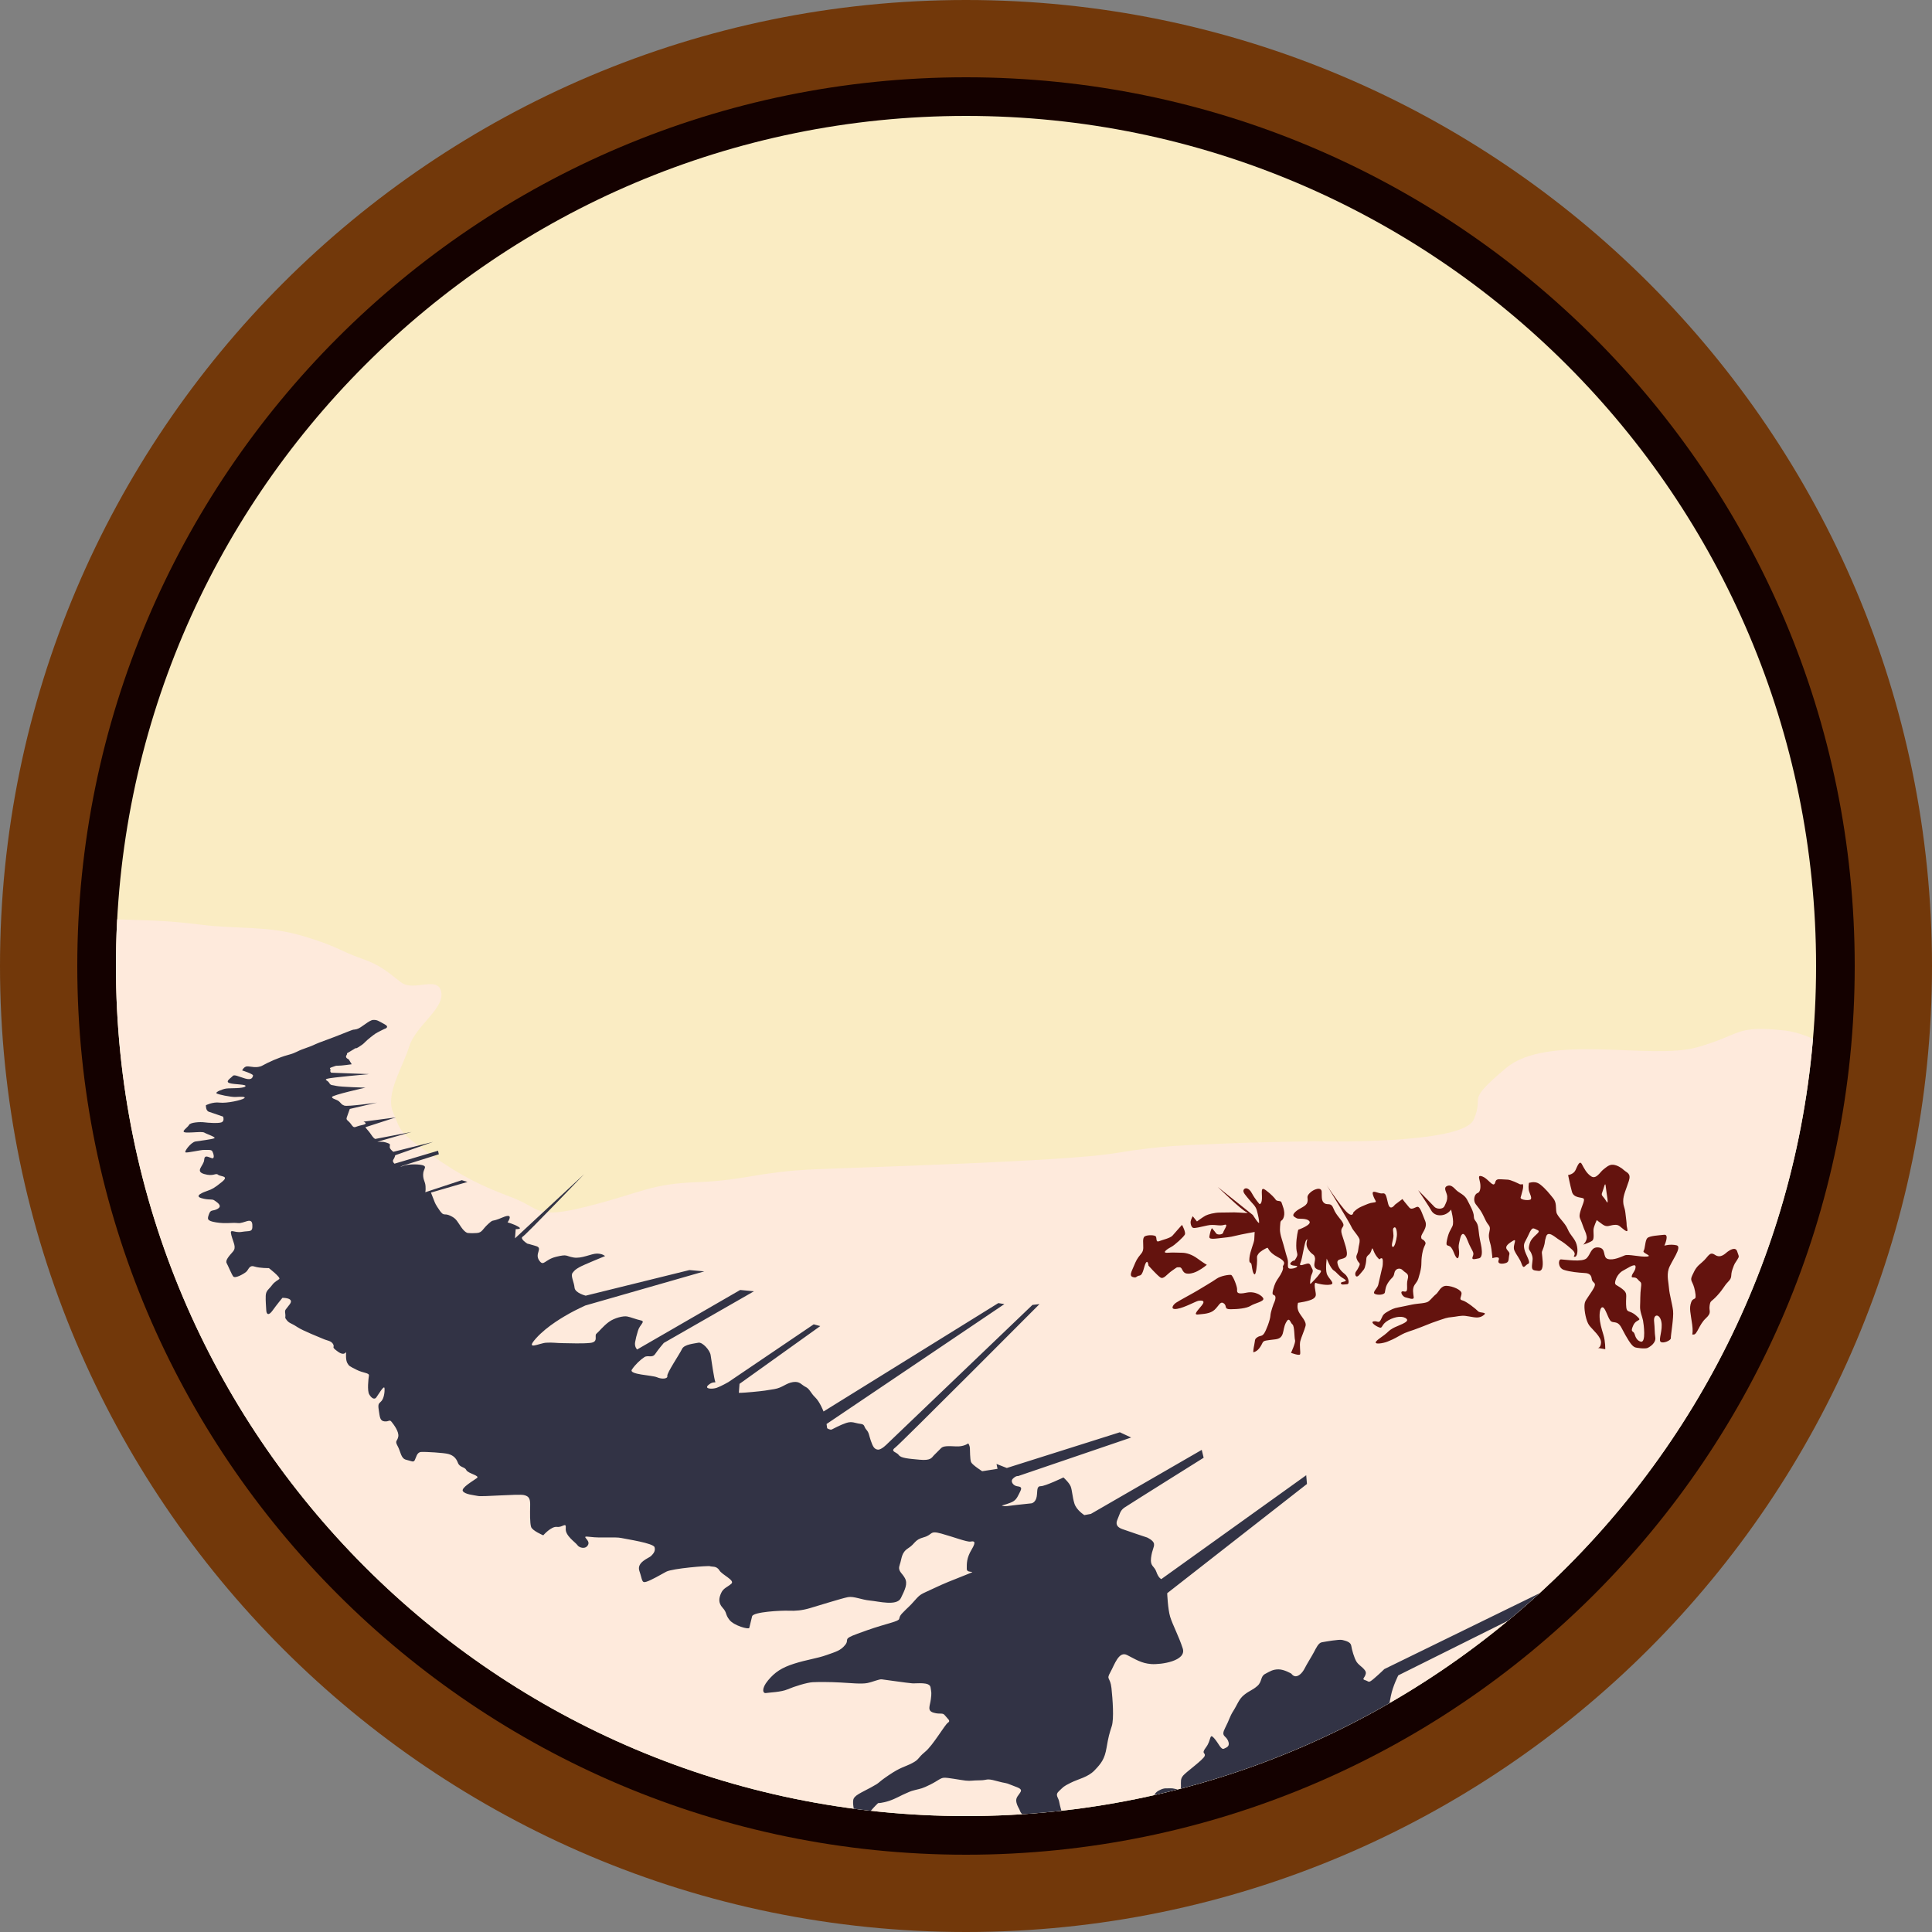 <?xml version="1.0" encoding="UTF-8" standalone="no"?><!DOCTYPE svg PUBLIC "-//W3C//DTD SVG 1.1//EN" "http://www.w3.org/Graphics/SVG/1.1/DTD/svg11.dtd"><svg width="100%" height="100%" viewBox="0 0 150 150" version="1.1" xmlns="http://www.w3.org/2000/svg" xmlns:xlink="http://www.w3.org/1999/xlink" xml:space="preserve" xmlns:serif="http://www.serif.com/" style="fill-rule:evenodd;clip-rule:evenodd;stroke-linejoin:round;stroke-miterlimit:2;"><rect x="0" y="0" width="150" height="150" fill="#808080" stroke="none"/><path id="base" d="M150,75c0,-41.394 -33.606,-75 -75,-75c-41.394,0 -75,33.606 -75,75c0,41.394 33.606,75 75,75c41.394,0 75,-33.606 75,-75Z" style="fill:#72380a;"/><path id="outline" d="M144,75c0,-38.082 -30.918,-69 -69,-69c-38.082,0 -69,30.918 -69,69c0,38.082 30.918,69 69,69c38.082,0 69,-30.918 69,-69Z" style="fill:#140100;"/><path id="core" d="M141,75c0,-36.426 -29.574,-66 -66,-66c-36.426,0 -66,29.574 -66,66c0,36.426 29.574,66 66,66c36.426,0 66,-29.574 66,-66Z" style="fill:#faecc3;"/><clipPath id="_clip1"><path d="M141,75c0,-36.426 -29.574,-66 -66,-66c-36.426,0 -66,29.574 -66,66c0,36.426 29.574,66 66,66c36.426,0 66,-29.574 66,-66Z"/></clipPath><g clip-path="url(#_clip1)"><g id="bataille-lizaine"><path d="M8.536,71.354c2.863,0.127 4.049,0.062 7.038,0.436c2.99,0.374 5.17,0.062 7.91,0.872c2.741,0.81 2.928,1.184 4.547,1.744c1.619,0.561 2.118,1.121 3.114,1.869c0.997,0.747 2.865,-0.561 3.114,0.747c0.249,1.308 -1.993,2.616 -2.491,4.235c-0.498,1.62 -1.869,3.675 -1.246,5.107c0.623,1.433 0.312,1.433 2.865,3.239c2.554,1.806 4.049,2.492 6.353,3.364c2.305,0.871 1.744,1.743 5.917,0.685c4.173,-1.059 4.858,-1.744 8.471,-1.869c3.612,-0.124 4.796,-0.81 9.093,-0.996c4.298,-0.187 19.557,-0.623 23.294,-1.246c3.737,-0.623 5.606,-0.623 8.346,-0.747c2.741,-0.125 7.163,-0.187 7.163,-0.187c-0,-0 11.522,0.311 12.394,-1.682c0.872,-1.993 -0.747,-1.246 2.491,-3.986c3.239,-2.741 11.274,-0.623 14.824,-1.619c3.55,-0.997 2.927,-1.744 6.851,-1.308c3.924,0.436 10.526,6.352 10.526,6.352c-22.467,75.914 -67.029,77.86 -119.522,53.253c-10.841,-0.692 -33.516,-68.813 -21.052,-68.263Z" style="fill:#feeadc;"/><path d="M82.45,140.739c0,0 -0.161,-0.529 -0.218,-0.863c-0.058,-0.334 -0.357,-0.506 -0,-0.828c0.356,-0.323 0.276,-0.323 0.897,-0.633c0.622,-0.311 1.335,-0.426 1.853,-0.967c0.518,-0.541 0.782,-0.874 0.932,-1.761c0.15,-0.886 0.219,-1.093 0.403,-1.668c0.184,-0.575 0.069,-2.083 -0.023,-2.958c-0.092,-0.874 -0.426,-0.621 -0.092,-1.219c0.333,-0.599 0.656,-1.669 1.3,-1.347c0.644,0.323 1.105,0.645 1.876,0.702c0.771,0.058 2.761,-0.241 2.451,-1.208c-0.311,-0.967 -0.794,-1.853 -0.978,-2.463c-0.184,-0.609 -0.23,-1.829 -0.23,-1.829l10.851,-8.481l-0.058,-0.679l-11.254,8.067c0,-0 -0.218,-0.093 -0.38,-0.564c-0.161,-0.472 -0.494,-0.415 -0.414,-1.082c0.081,-0.667 0.265,-0.817 0.23,-1.093c-0.034,-0.276 -0.54,-0.495 -0.54,-0.495c-0,-0 -1.531,-0.506 -1.934,-0.656c-0.403,-0.15 -0.529,-0.38 -0.356,-0.759c0.172,-0.38 0.184,-0.668 0.54,-0.91c0.357,-0.241 6.145,-3.866 6.145,-3.866l-0.149,-0.61l-8.608,4.971l-0.506,0.092c-0,0 -0.61,-0.379 -0.771,-0.897c-0.161,-0.518 -0.173,-1.024 -0.288,-1.324c-0.115,-0.299 -0.564,-0.702 -0.564,-0.702c0,0 -1.415,0.679 -1.76,0.679c-0.346,0 -0.239,0.358 -0.317,0.812c-0.079,0.455 -0.392,0.517 -0.392,0.517c-0,0 -0.611,0.063 -1.175,0.126c-0.565,0.062 -0.674,0.094 -0.862,0.094c-0.188,-0 -0.282,-0.047 -0.282,-0.047c-0,-0 0.673,-0.173 0.924,-0.345c0.251,-0.172 0.345,-0.423 0.517,-0.768c0.173,-0.345 -0.031,-0.345 -0.282,-0.392c-0.25,-0.047 -0.533,-0.36 -0.282,-0.595c0.251,-0.235 0.392,-0.188 0.392,-0.188l8.776,-2.993l-0.878,-0.408l-8.776,2.774l-0.799,-0.314l0.079,0.377l-1.191,0.188c-0,-0 -0.768,-0.486 -0.862,-0.706c-0.094,-0.219 -0.079,-0.924 -0.094,-1.112c-0.016,-0.188 -0.126,-0.345 -0.126,-0.345c0,0 -0.329,0.266 -0.94,0.235c-0.611,-0.031 -1.003,-0.047 -1.175,0.141c-0.173,0.188 -0.392,0.376 -0.564,0.564c-0.173,0.188 -0.236,0.408 -1.097,0.329c-0.862,-0.078 -1.458,-0.125 -1.615,-0.36c-0.156,-0.235 -0.705,-0.266 -0.282,-0.58c0.423,-0.313 11.205,-11.142 11.205,-11.142l-0.548,0.063l-11.252,10.766c-0,-0 -0.47,0.501 -0.752,0.47c-0.282,-0.032 -0.392,-0.251 -0.549,-0.705c-0.157,-0.455 -0.125,-0.596 -0.345,-0.847c-0.219,-0.25 -0.078,-0.407 -0.485,-0.454c-0.408,-0.047 -0.612,-0.219 -1.082,-0.063c-0.47,0.157 -0.971,0.439 -1.112,0.502c-0.141,0.062 -0.361,-0.094 -0.361,-0.094l-0.047,-0.329l13.806,-9.309l-0.47,-0.078l-13.571,8.415c0,0 -0.287,-0.752 -0.644,-1.092c-0.357,-0.339 -0.425,-0.662 -0.748,-0.815c-0.322,-0.153 -0.441,-0.459 -0.985,-0.374c-0.544,0.085 -0.816,0.442 -1.444,0.544c-0.629,0.102 -0.765,0.136 -1.682,0.221c-0.918,0.085 -1.071,0.068 -1.071,0.068l0.051,-0.697l6.27,-4.485l-0.51,-0.136l-6.626,4.485c-0,0 -0.561,0.323 -0.9,0.442c-0.34,0.119 -1.02,0.102 -0.646,-0.221c0.374,-0.323 0.595,-0.119 0.527,-0.255c-0.068,-0.136 -0.306,-1.665 -0.357,-2.056c-0.051,-0.39 -0.646,-1.036 -0.952,-0.968c-0.305,0.068 -1.104,0.119 -1.274,0.493c-0.17,0.373 -1.189,1.869 -1.138,2.089c0.051,0.221 -0.408,0.272 -0.799,0.102c-0.391,-0.17 -2.208,-0.204 -1.954,-0.594c0.255,-0.391 0.68,-0.782 0.969,-0.969c0.289,-0.187 0.611,0.102 0.849,-0.255c0.238,-0.356 0.663,-0.849 0.663,-0.849l7,-4.01l-1.071,-0.102l-8.002,4.622c0,-0 -0.221,-0.204 -0.153,-0.578c0.068,-0.374 0.085,-0.408 0.221,-0.883c0.136,-0.476 0.612,-0.714 0.221,-0.799c-0.391,-0.085 -0.782,-0.255 -1.07,-0.306c-0.289,-0.051 -0.969,0.102 -1.411,0.425c-0.441,0.323 -0.781,0.764 -0.968,0.917c-0.187,0.153 0.204,0.646 -0.493,0.714c-0.696,0.068 -1.529,0.017 -2.072,0.017c-0.544,-0 -0.816,-0.068 -1.343,-0.034c-0.526,0.034 -1.665,0.646 -0.781,-0.34c0.883,-0.985 2.242,-1.733 2.633,-1.954c0.391,-0.221 1.19,-0.594 1.19,-0.594l9.242,-2.651l-1.155,-0.102l-8.053,1.988c-0,0 -0.833,-0.204 -0.867,-0.629c-0.034,-0.424 -0.323,-0.917 -0.153,-1.138c0.17,-0.221 0.238,-0.272 0.527,-0.442c0.289,-0.169 1.997,-0.865 1.997,-0.865c0,-0 -0.193,-0.193 -0.633,-0.193c-0.441,0 -1.184,0.413 -1.817,0.303c-0.634,-0.11 -0.441,-0.275 -1.35,-0.055c-0.908,0.22 -0.963,0.798 -1.321,0.275c-0.358,-0.523 0.303,-0.936 -0.221,-1.101c-0.523,-0.165 -0.688,-0.193 -0.688,-0.193c0,0 -0.633,-0.385 -0.358,-0.55c0.276,-0.166 4.764,-4.846 4.764,-4.846l-5.37,4.983l0.056,-0.716c-0,0 0.578,0.028 0.192,-0.192c-0.385,-0.221 -0.826,-0.331 -0.826,-0.331c0,0 0.578,-0.798 -0.385,-0.385c-0.964,0.413 -0.634,0.082 -1.102,0.495c-0.468,0.413 -0.468,0.689 -0.908,0.716c-0.441,0.028 -0.634,0 -0.634,0c0,0 -0.22,0.055 -0.578,-0.468c-0.358,-0.523 -0.385,-0.661 -0.853,-0.881c-0.468,-0.22 -0.468,0.083 -0.799,-0.385c-0.33,-0.469 -0.385,-0.634 -0.385,-0.634l-0.303,-0.771l2.836,-0.826l-0.441,-0.137l-2.836,0.936c0,-0 0.042,-0.09 0.021,-0.461c-0.021,-0.372 -0.193,-0.482 -0.186,-0.916c0.007,-0.434 0.289,-0.564 0.048,-0.688c-0.241,-0.124 -1.177,-0.145 -1.604,0.02c-0.426,0.166 -0.061,-0.006 -0.061,-0.006l2.836,-0.895l-0.062,-0.276l-3.38,1.005c-0,0 -0.2,-0.158 -0.09,-0.316c0.11,-0.159 0.145,-0.338 0.145,-0.338l2.939,-1.039l-3.084,0.771c0,-0 -0.289,-0.213 -0.282,-0.372c0.007,-0.158 0.028,-0.144 0.007,-0.213c-0.021,-0.069 -0.358,-0.158 -0.461,-0.179c-0.103,-0.021 -0.51,-0.014 -0.51,-0.014l2.664,-0.764l-2.822,0.544c0,-0 -0.089,-0.021 -0.227,-0.207c-0.138,-0.186 -0.207,-0.309 -0.269,-0.371c-0.062,-0.062 -0.275,-0.331 -0.275,-0.331l2.361,-0.764l-2.505,0.331c-0,-0 0.452,0.159 -0.121,0.268c-0.574,0.11 -0.574,0.314 -0.82,-0.041c-0.246,-0.355 -0.437,-0.327 -0.355,-0.559c0.082,-0.233 0.232,-0.656 0.232,-0.656l2.117,-0.491c-0,-0 -2.294,0.327 -2.54,0.232c-0.246,-0.096 -0.205,-0.137 -0.396,-0.314c-0.191,-0.178 -0.573,-0.205 -0.56,-0.355c0.014,-0.151 2.595,-0.724 2.595,-0.724c-0,-0 -1.953,-0.055 -2.267,-0.137c-0.314,-0.082 -0.423,-0.013 -0.546,-0.232c-0.123,-0.218 -0.437,-0.232 -0.137,-0.328c0.301,-0.095 3.236,-0.355 3.236,-0.355l-2.935,-0.109c-0,0 -0.123,-0.068 -0.069,-0.191c0.055,-0.123 -0.177,-0.137 0.096,-0.232c0.273,-0.096 0.341,-0.137 0.519,-0.123c0.177,0.014 1.038,-0.109 1.038,-0.109l-0.233,-0.383c0,0 -0.314,-0.109 -0.177,-0.314c0.136,-0.205 -0.096,-0.082 0.218,-0.259c0.314,-0.178 0.492,-0.301 0.492,-0.301c-0,0 -0,0.069 0.218,-0.068c0.219,-0.136 0.383,-0.246 0.533,-0.41c0.15,-0.163 0.655,-0.559 0.806,-0.655c0.15,-0.096 0.682,-0.355 0.682,-0.355c0,-0 0.465,-0.123 0,-0.369c-0.464,-0.246 -0.546,-0.341 -0.873,-0.328c-0.328,0.014 -0.902,0.615 -1.27,0.711c-0.369,0.095 -0.096,-0.041 -0.642,0.177c-0.546,0.219 -0.41,0.164 -1.038,0.41c-0.628,0.246 -0.792,0.287 -1.243,0.464c-0.45,0.178 -0.409,0.205 -1.119,0.451c-0.711,0.245 -0.588,0.314 -1.298,0.505c-0.71,0.191 -1.543,0.573 -1.98,0.819c-0.437,0.246 -0.956,0.055 -1.201,0.069c-0.246,0.013 -0.383,0.314 -0.383,0.314c0,-0 0.888,0.273 0.847,0.409c-0.041,0.137 -0.096,0.369 -0.615,0.219c-0.519,-0.15 -0.846,-0.342 -0.969,-0.191c-0.123,0.15 -0.615,0.423 -0.246,0.546c0.369,0.123 1.407,0.082 1.229,0.259c-0.177,0.178 -1.174,0.123 -1.475,0.164c-0.3,0.041 -0.86,0.273 -0.764,0.369c0.095,0.095 1.147,0.3 1.461,0.287c0.314,-0.014 0.874,-0.055 0.696,0.095c-0.177,0.15 -1.365,0.41 -1.912,0.342c-0.546,-0.069 -1.065,0.204 -1.065,0.204c0,0 -0.027,0.424 0.232,0.506c0.26,0.082 1.106,0.382 1.106,0.382c0,-0 0.123,0.341 -0.122,0.437c-0.246,0.096 -1.052,0.041 -1.352,-0c-0.301,-0.041 -1.079,-0 -1.175,0.205c-0.095,0.205 -0.764,0.573 -0.191,0.587c0.574,0.014 1.229,-0.096 1.393,0.014c0.164,0.109 0.956,0.355 0.751,0.437c-0.205,0.082 -1.092,0.191 -1.447,0.245c-0.355,0.055 -0.902,0.792 -0.779,0.847c0.123,0.055 1.216,-0.205 1.448,-0.191c0.232,0.013 0.546,-0.041 0.628,0.095c0.082,0.137 0.232,0.615 -0.028,0.547c-0.259,-0.069 -0.573,-0.314 -0.6,0.136c-0.028,0.451 -0.738,0.874 -0,1.093c0.737,0.218 0.887,-0.11 1.078,0.054c0.192,0.164 0.902,0.069 0.301,0.56c-0.601,0.492 -0.792,0.574 -1.106,0.683c-0.314,0.109 -1.079,0.396 -0.492,0.573c0.587,0.178 0.819,0.041 1.011,0.178c0.191,0.136 0.655,0.41 0.273,0.642c-0.383,0.232 -0.546,0.027 -0.683,0.409c-0.137,0.383 -0.205,0.533 0.546,0.656c0.751,0.123 1.229,-0 1.694,0.054c0.464,0.055 1.078,-0.505 1.119,0.123c0.041,0.629 -0.191,0.451 -0.819,0.56c-0.628,0.11 -0.97,-0.341 -0.806,0.273c0.164,0.615 0.41,0.929 0.109,1.27c-0.3,0.342 -0.6,0.669 -0.477,0.888c0.122,0.218 0.368,0.833 0.505,1.024c0.136,0.191 0.778,-0.164 0.997,-0.341c0.218,-0.178 0.232,-0.56 0.655,-0.424c0.423,0.137 1.12,0.123 1.12,0.123c-0,0 0.942,0.724 0.806,0.847c-0.137,0.123 -0.342,0.177 -0.574,0.492c-0.232,0.314 -0.464,0.396 -0.478,0.819c-0.014,0.423 0.027,0.765 0.041,1.106c0.014,0.341 0.191,0.451 0.492,0.027c0.3,-0.423 0.764,-0.983 0.764,-0.983c0,0 0.935,-0.018 0.584,0.479c-0.352,0.496 -0.412,0.399 -0.364,0.751c0.049,0.351 -0.085,0.254 0.121,0.509c0.206,0.254 0.327,0.206 0.8,0.521c0.473,0.315 1.745,0.8 2.036,0.933c0.291,0.133 0.618,0.133 0.763,0.412c0.146,0.279 -0.206,0.158 0.364,0.57c0.57,0.412 0.654,-0.085 0.642,0.072c-0.012,0.158 -0.036,0.594 0.097,0.824c0.134,0.231 0.158,0.231 0.703,0.509c0.545,0.279 1.006,0.231 0.97,0.461c-0.037,0.23 -0.146,1.163 0.024,1.454c0.169,0.291 0.4,0.436 0.545,0.243c0.146,-0.194 0.618,-1.018 0.642,-0.715c0.025,0.302 -0.048,0.763 -0.23,0.981c-0.182,0.218 -0.303,0.158 -0.218,0.703c0.085,0.545 0.085,0.848 0.448,0.885c0.364,0.036 0.376,-0.182 0.558,0.048c0.182,0.23 0.582,0.764 0.509,1.139c-0.073,0.376 -0.291,0.291 -0.049,0.727c0.243,0.437 0.243,0.97 0.667,1.067c0.424,0.097 0.557,0.23 0.666,0.024c0.109,-0.206 0.158,-0.606 0.485,-0.63c0.327,-0.024 1.769,0.06 2.121,0.157c0.351,0.097 0.594,0.291 0.739,0.679c0.146,0.388 0.533,0.303 0.655,0.57c0.121,0.266 1.078,0.424 0.824,0.618c-0.255,0.194 -1.261,0.763 -1.091,1.018c0.17,0.254 0.824,0.303 1.175,0.375c0.352,0.073 3.115,-0.169 3.563,-0.072c0.449,0.096 0.497,0.351 0.485,0.86c-0.012,0.509 -0.024,1.309 0.073,1.612c0.097,0.303 0.945,0.654 0.945,0.654c-0,0 0.618,-0.715 1.066,-0.654c0.449,0.06 0.727,-0.424 0.679,0.133c-0.048,0.557 0.763,1.066 0.909,1.285c0.145,0.218 0.666,0.351 0.836,-0.049c0.17,-0.4 -0.703,-0.703 0.145,-0.594c0.849,0.109 1.964,-0.012 2.412,0.085c0.448,0.097 2.496,0.4 2.593,0.715c0.097,0.315 -0.121,0.533 -0.278,0.691c-0.158,0.157 -1.139,0.472 -0.897,1.163c0.242,0.691 0.157,0.958 0.557,0.824c0.4,-0.133 1.055,-0.521 1.527,-0.775c0.473,-0.255 3.284,-0.485 3.406,-0.424c0.121,0.06 0.496,-0.049 0.715,0.315c0.218,0.363 1.236,0.775 0.933,1.042c-0.303,0.266 -0.618,0.339 -0.788,0.715c-0.17,0.376 -0.255,0.751 0.109,1.151c0.364,0.4 0.182,0.497 0.533,0.945c0.352,0.449 1.503,0.764 1.539,0.618c0.037,-0.145 0.134,-0.545 0.218,-0.896c0.085,-0.352 2.279,-0.461 2.836,-0.437c0.558,0.025 1.054,-0.024 1.636,-0.194c0.582,-0.169 2.509,-0.775 2.969,-0.86c0.461,-0.085 1.054,0.206 1.721,0.267c0.667,0.06 2.08,0.447 2.39,-0.195c0.31,-0.642 0.553,-1.107 0.31,-1.55c-0.244,-0.443 -0.576,-0.531 -0.399,-1.041c0.177,-0.509 0.111,-0.93 0.664,-1.284c0.554,-0.354 0.465,-0.642 1.196,-0.842c0.731,-0.199 0.421,-0.553 1.373,-0.287c0.952,0.265 1.993,0.664 2.259,0.62c0.266,-0.045 0.487,-0.045 0.088,0.62c-0.398,0.664 -0.376,1.085 -0.376,1.505c-0,0.421 1.019,0.023 -0.089,0.466c-1.107,0.442 -1.594,0.62 -2.524,1.062c-0.93,0.443 -0.952,0.377 -1.417,0.908c-0.465,0.532 -0.488,0.488 -0.975,0.997c-0.487,0.509 0.155,0.443 -0.974,0.775c-1.129,0.332 -1.284,0.376 -2.502,0.819c-1.218,0.443 -0.598,0.421 -0.953,0.864c-0.354,0.443 -0.708,0.531 -1.461,0.797c-0.753,0.266 -1.528,0.354 -2.502,0.664c-0.975,0.31 -1.506,0.665 -2.038,1.307c-0.531,0.642 -0.398,1.019 -0.155,0.974c0.244,-0.044 1.174,-0.066 1.683,-0.288c0.51,-0.221 1.506,-0.531 1.949,-0.553c0.443,-0.022 1.329,-0.022 2.126,0.022c0.797,0.044 1.661,0.133 2.104,0.044c0.442,-0.088 0.907,-0.31 1.129,-0.288c0.221,0.023 2.015,0.288 2.369,0.31c0.355,0.023 1.351,-0.132 1.418,0.31c0.066,0.443 0.088,0.399 0.022,0.931c-0.067,0.531 -0.31,0.885 0.221,1.04c0.532,0.155 0.687,-0.044 0.886,0.222c0.199,0.265 0.465,0.398 0.221,0.553c-0.243,0.155 -1.151,1.75 -1.771,2.259c-0.62,0.509 -0.421,0.576 -1.019,0.886c-0.598,0.31 -0.863,0.288 -1.838,0.952c-0.974,0.664 -0.531,0.487 -1.351,0.93c-0.819,0.443 -1.306,0.62 -1.373,0.975c-0.066,0.354 0.133,1.107 0.133,1.107c0,-0 0.864,0.177 1.174,-0.2c0.31,-0.376 0.62,-0.664 0.62,-0.664c0,0 0.332,0 0.864,-0.177c0.531,-0.177 0.952,-0.443 1.284,-0.576c0.332,-0.133 0.288,-0.155 0.731,-0.266c0.443,-0.11 0.553,-0.11 1.173,-0.42c0.621,-0.31 0.776,-0.51 1.063,-0.532c0.288,-0.022 1.263,0.177 1.683,0.222c0.421,0.044 0.51,-0.022 1.108,-0.022c0.598,-0 0.465,-0.178 1.262,0.044c0.797,0.221 0.686,0.111 1.151,0.31c0.465,0.199 0.886,0.266 0.753,0.531c-0.133,0.266 -0.42,0.443 -0.332,0.82c0.089,0.376 0.222,0.465 0.288,0.686c0.066,0.222 0.465,0.487 0.465,0.487l2.785,-0.363Zm7.025,-0.899c0,0 0.022,-0.576 0.487,-0.819c0.465,-0.244 0.554,-0.155 0.93,-0.177c0.377,-0.023 0.797,0.31 0.797,-0.133c0,-0.443 -0.044,-0.598 0.178,-0.864c0.221,-0.266 1.55,-1.218 1.66,-1.506c0.111,-0.288 -0.31,-0.133 0.111,-0.686c0.421,-0.554 0.244,-1.13 0.62,-0.709c0.377,0.421 0.532,0.93 0.775,0.82c0.244,-0.111 0.487,-0.2 0.31,-0.621c-0.177,-0.42 -0.575,-0.31 -0.221,-0.996c0.354,-0.687 0.332,-0.842 0.642,-1.329c0.31,-0.487 0.421,-0.908 0.842,-1.24c0.42,-0.332 0.642,-0.354 1.018,-0.686c0.377,-0.332 0.222,-0.731 0.598,-0.93c0.377,-0.2 0.598,-0.355 1.041,-0.355c0.443,0 0.996,0.333 0.996,0.333c0,-0 0.155,0.243 0.399,0.199c0.244,-0.044 0.487,-0.31 0.642,-0.62c0.155,-0.31 0.532,-0.908 0.709,-1.24c0.177,-0.332 0.354,-0.731 0.62,-0.775c0.266,-0.045 1.329,-0.244 1.594,-0.178c0.266,0.067 0.642,0.155 0.687,0.443c0.044,0.288 0.221,0.953 0.421,1.263c0.199,0.31 0.775,0.575 0.708,0.908c-0.066,0.332 -0.354,0.42 -0.044,0.509c0.31,0.088 0.221,0.266 0.686,-0.133c0.465,-0.399 0.798,-0.731 0.798,-0.731l12.511,-6.112l-0.354,1.085l-11.072,5.514c-0,0 -0.421,0.82 -0.576,1.595c-0.155,0.775 -0.188,0.863 -0.177,1.129c0.104,2.603 -18.086,9.041 -18.336,7.042Z" style="fill:#323345;"/><path d="M97.303,104.987c-0,-0 -0,-0.235 0.078,-0.58c0.078,-0.345 0,-0.423 0.235,-0.58c0.235,-0.157 0.345,-0.047 0.517,-0.282c0.173,-0.235 0.486,-1.081 0.502,-1.395c0.015,-0.313 0.25,-0.924 0.25,-0.924c0,-0 0.204,-0.392 0.126,-0.58c-0.079,-0.188 -0.298,0.016 -0.173,-0.486c0.126,-0.501 0.251,-0.705 0.439,-0.971c0.188,-0.266 0.392,-0.658 0.329,-0.815c-0.063,-0.157 0.439,-0.329 -0.392,-0.768c-0.83,-0.439 -0.705,-0.783 -0.846,-0.721c-0.141,0.063 -0.533,0.267 -0.674,0.471c-0.141,0.203 -0.094,0.235 -0.094,0.517c0,0.282 -0.078,1.128 -0.203,1.065c-0.126,-0.063 -0.173,-0.407 -0.22,-0.721c-0.047,-0.313 -0.219,-0.015 -0.172,-0.548c0.047,-0.533 0.36,-1.16 0.376,-1.442c0.016,-0.282 0.031,-0.579 0.031,-0.579c0,-0 -0.987,0.172 -1.488,0.297c-0.502,0.126 -0.611,0.11 -1.379,0.204c-0.768,0.094 -0.674,-0.047 -0.611,-0.345c0.062,-0.297 0.156,-0.454 0.156,-0.454c0,-0 0.235,0.266 0.329,0.407c0.094,0.141 0.518,0.11 0.549,-0.062c0.031,-0.173 0.47,-0.721 0.078,-0.596c-0.391,0.125 -0.752,-0.078 -1.316,0.047c-0.564,0.125 -0.925,0.219 -1.081,0.188c-0.157,-0.031 -0.235,-0.345 -0.204,-0.517c0.031,-0.172 0.157,-0.392 0.157,-0.392l0.329,0.408c-0,-0 0.486,-0.361 0.674,-0.455c0.188,-0.094 0.658,-0.235 1.128,-0.235c0.47,0 0.752,-0.015 1.097,-0.015c0.344,-0 1.316,0.109 0.956,-0.016c-0.361,-0.125 -2.241,-1.959 -2.241,-1.959l2.726,2.178c0,0 0.47,0.752 0.486,0.596c0.016,-0.157 -0.078,-0.58 -0.172,-0.94c-0.094,-0.361 -0.361,-0.549 -0.611,-0.862c-0.251,-0.314 -0.502,-0.549 -0.423,-0.737c0.078,-0.188 0.391,-0.219 0.642,0.251c0.251,0.47 0.595,0.846 0.595,0.846c0,0 0.173,0.031 0.189,-0.439c0.015,-0.47 -0.126,-0.955 0.297,-0.642c0.423,0.313 0.69,0.611 0.784,0.752c0.094,0.141 0.391,0.031 0.438,0.204c0.047,0.172 0.298,0.658 0.189,1.081c-0.11,0.423 -0.267,0.219 -0.283,0.548c-0.015,0.329 -0.094,0.549 0.11,1.191c0.204,0.643 0.298,1.097 0.439,1.52c0.141,0.423 -0.11,0.784 0.235,0.799c0.345,0.016 0.705,-0.203 0.439,-0.219c-0.267,-0.016 -0.627,-0.078 -0.345,-0.313c0.282,-0.235 0.125,0.094 0.345,-0.282c0.219,-0.376 0.015,-0.282 0.015,-0.972c0,-0.689 0.157,-1.238 0.157,-1.238c0,0 1.081,-0.376 0.862,-0.658c-0.219,-0.282 -0.862,-0.141 -0.987,-0.235c-0.126,-0.094 -0.455,-0.157 -0.11,-0.486c0.345,-0.329 0.846,-0.407 0.94,-0.752c0.094,-0.345 -0.125,-0.392 0.173,-0.705c0.297,-0.313 0.924,-0.533 0.94,-0.11c0.015,0.423 -0.032,0.721 0.219,0.893c0.251,0.173 0.502,-0.109 0.705,0.424c0.204,0.532 0.658,0.877 0.752,1.175c0.094,0.297 -0.282,0.25 -0.109,0.815c0.172,0.564 0.517,1.426 0.344,1.708c-0.172,0.282 -0.752,0.125 -0.689,0.517c0.063,0.391 0.313,0.658 0.58,0.862c0.266,0.203 0.407,0.767 0.172,0.783c-0.235,0.016 -0.454,0.078 -0.486,-0.078c-0.031,-0.157 0.69,-0.079 0.235,-0.345c-0.454,-0.266 -0.517,-0.47 -0.783,-0.643c-0.266,-0.172 -0.549,-0.924 -0.549,-0.924c0,-0 -0.109,0.768 0,1.159c0.11,0.392 0.721,0.784 0.283,0.862c-0.439,0.079 -1.066,-0.109 -1.066,-0.109c0,-0 -0.204,-0.173 -0.141,0.329c0.063,0.501 0.188,0.674 -0.125,0.877c-0.314,0.204 -1.176,0.314 -1.176,0.314c0,-0 -0.125,0.329 0.047,0.689c0.173,0.36 0.627,0.752 0.533,1.113c-0.094,0.36 -0.329,0.861 -0.407,1.175c-0.079,0.313 0.031,0.877 -0.016,1.018c-0.047,0.141 -0.705,-0.109 -0.705,-0.109c-0,-0 0.376,-0.799 0.313,-0.987c-0.062,-0.189 -0.031,-1.097 -0.203,-1.223c-0.173,-0.125 -0.235,-0.674 -0.517,-0.109c-0.283,0.564 -0.063,1.175 -0.8,1.269c-0.736,0.094 -0.908,0.078 -1.002,0.266c-0.095,0.188 -0.314,0.674 -0.721,0.737Zm26.744,-0.338c0.073,0.004 0.22,-0.035 0.255,-0.383c0.047,-0.47 -0.69,-1.05 -0.925,-1.379c-0.235,-0.329 -0.376,-1.113 -0.36,-1.504c0.015,-0.392 0.109,-0.408 0.595,-1.16c0.486,-0.752 0.016,-0.517 -0.031,-0.94c-0.047,-0.423 -0.361,-0.439 -0.658,-0.455c-0.298,-0.015 -1.034,-0.078 -1.505,-0.235c-0.47,-0.156 -0.457,-0.825 -0.219,-0.814c0.36,0.015 1.661,0.235 1.99,-0.094c0.329,-0.329 0.329,-0.909 0.94,-0.831c0.611,0.078 0.267,0.768 0.705,0.893c0.439,0.126 1.035,-0.172 1.317,-0.282c0.282,-0.109 1.206,0.141 1.708,0.094c0.501,-0.047 -0.376,-0.266 -0.251,-0.439c0.125,-0.172 0.11,-0.799 0.282,-0.987c0.172,-0.188 0.893,-0.219 1.316,-0.266c0.423,-0.047 0.016,0.846 0.016,0.846c-0,0 0.439,-0.141 0.94,-0.031c0.502,0.109 -0.454,1.316 -0.611,1.849c-0.157,0.533 0,1.05 0.031,1.504c0.032,0.454 0.251,1.191 0.314,1.724c0.062,0.532 -0.188,1.943 -0.173,2.131c0.016,0.188 -0.626,0.454 -0.799,0.282c-0.172,-0.172 0.188,-0.909 0.063,-1.551c-0.125,-0.643 -0.627,-0.627 -0.564,-0.032c0.062,0.596 0.031,0.831 0.094,1.254c0.063,0.423 -0.423,0.736 -0.611,0.815c-0.188,0.078 -0.862,-0 -0.987,-0.063c-0.126,-0.063 -0.251,-0.172 -0.471,-0.517c-0.219,-0.345 -0.235,-0.392 -0.564,-1.003c-0.329,-0.611 -0.658,-0.282 -0.862,-0.548c-0.203,-0.267 -0.376,-0.941 -0.564,-1.019c-0.188,-0.078 -0.282,0.313 -0.266,0.752c0.016,0.439 0.141,0.862 0.298,1.379c0.156,0.517 0.141,1.113 0.141,1.113l-0.584,-0.103c-0.026,-0.001 -0.043,-0.007 -0.043,-0.007l0.043,0.007Zm-17.17,-0.54c0.122,-0.128 0.298,-0.235 0.611,-0.47c0.313,-0.235 0.298,-0.313 0.658,-0.517c0.361,-0.204 1.316,-0.47 1.066,-0.721c-0.251,-0.251 -0.846,-0.219 -1.426,0.11c-0.58,0.329 -0.408,0.658 -0.705,0.548c-0.298,-0.109 -0.721,-0.423 -0.423,-0.47c0.297,-0.047 0.376,0.173 0.532,-0.094c0.157,-0.266 0.11,-0.407 0.486,-0.627c0.376,-0.219 0.533,-0.297 0.878,-0.36c0.344,-0.063 0.532,-0.11 1.065,-0.219c0.533,-0.11 1.097,-0.079 1.316,-0.267c0.22,-0.188 0.361,-0.391 0.564,-0.548c0.204,-0.157 0.345,-0.658 0.815,-0.643c0.47,0.016 1.16,0.314 1.16,0.58c-0,0.267 -0.235,0.486 0.063,0.549c0.297,0.062 1.081,0.689 1.222,0.846c0.141,0.156 0.752,0.047 0.439,0.297c-0.314,0.251 -0.612,0.204 -1.113,0.11c-0.501,-0.094 -0.627,-0.063 -1.128,0.016c-0.502,0.078 -0.423,-0 -1.144,0.251c-0.721,0.25 -0.517,0.172 -1.457,0.548c-0.941,0.376 -1.082,0.329 -1.661,0.658c-0.58,0.329 -0.627,0.329 -0.956,0.47c-0.329,0.141 -1.175,0.282 -0.862,-0.047Zm20.516,0.058c-0.284,-0.069 -0.408,-0.329 -0.488,-0.601c-0.079,-0.272 -0.362,-0.079 -0.102,-0.657c0.261,-0.578 0.794,-0.272 0.227,-0.77c-0.567,-0.499 -0.759,-0.102 -0.782,-0.862c-0.023,-0.759 0.147,-0.861 -0.306,-1.212c-0.453,-0.351 -0.623,-0.249 -0.521,-0.635c0.102,-0.385 0.385,-0.68 0.6,-0.782c0.216,-0.102 0.941,-0.623 0.964,-0.317c0.022,0.306 -0.25,0.51 -0.295,0.737c-0.045,0.226 0.249,-0.012 0.465,0.26c0.215,0.272 0.317,0.136 0.249,0.646c-0.068,0.51 -0.045,0.997 -0.068,1.428c-0.023,0.431 0.17,0.816 0.227,1.111c0.056,0.294 0.249,1.756 -0.17,1.654Zm3.987,-1.333c-0.119,-0.881 -0.25,-1.249 -0.079,-1.723c0.171,-0.473 0.46,0 0.302,-0.854c-0.157,-0.855 -0.447,-0.75 -0.21,-1.249c0.237,-0.5 0.302,-0.632 0.776,-1.026c0.473,-0.395 0.539,-0.855 0.986,-0.552c0.447,0.302 0.815,-0.132 0.96,-0.237c0.144,-0.105 0.631,-0.447 0.762,-0.026c0.132,0.42 0.185,0.342 0,0.644c-0.184,0.302 -0.184,0.21 -0.368,0.736c-0.184,0.526 0.027,0.592 -0.328,0.96c-0.355,0.368 -0.342,0.513 -0.842,1.065c-0.5,0.553 -0.539,0.355 -0.605,0.802c-0.066,0.447 0.197,0.526 -0.302,0.987c-0.5,0.46 -0.671,1.249 -0.921,1.249c-0.25,-0 -0.013,0.105 -0.131,-0.776Zm-33.294,-2.015c-0.045,-0.17 -0.58,-0.612 -1.316,-0.455c-0.737,0.157 -0.737,-0.031 -0.721,-0.251c0.016,-0.219 -0.329,-1.096 -0.47,-1.128c-0.141,-0.031 -0.799,0.063 -1.128,0.298c-0.329,0.235 -1.144,0.705 -1.473,0.909c-0.329,0.203 -1.426,0.783 -1.677,0.956c-0.251,0.172 -0.486,0.564 0.094,0.47c0.58,-0.094 1.458,-0.596 1.661,-0.627c0.204,-0.031 0.58,-0.047 0.251,0.36c-0.329,0.408 -0.69,0.752 -0.282,0.705c0.407,-0.047 0.924,-0.047 1.269,-0.36c0.345,-0.313 0.439,-0.705 0.721,-0.501c0.282,0.203 -0.016,0.454 0.517,0.454c0.533,0 1.254,-0.063 1.567,-0.266c0.313,-0.204 1.05,-0.329 0.987,-0.564Zm11.674,-0.11c-0.031,-0.267 -0.125,-0.643 0.063,-0.94c0.188,-0.298 0.235,-0.204 0.423,-0.941c0.188,-0.736 0.047,-0.72 0.172,-1.472c0.126,-0.753 0.376,-0.737 0.204,-0.972c-0.172,-0.235 -0.266,-0.094 -0.282,-0.345c-0.016,-0.25 0.533,-0.705 0.313,-1.238c-0.219,-0.532 -0.344,-0.955 -0.517,-1.081c-0.172,-0.125 -0.486,0.298 -0.721,0.031c-0.235,-0.266 -0.532,-0.658 -0.532,-0.658l-0.58,0.439c-0,0 -0.376,0.549 -0.533,-0.094c-0.157,-0.642 -0.172,-0.83 -0.454,-0.783c-0.282,0.047 -0.862,-0.376 -0.721,0.109c0.141,0.486 0.392,0.564 0.063,0.596c-0.33,0.031 -0.533,0.141 -0.941,0.313c-0.407,0.173 -0.642,0.455 -0.642,0.455c-0,-0 -0.047,0.564 -0.721,-0.251c-0.674,-0.815 -1.348,-1.865 -1.348,-1.865c0,0 1.834,3.009 1.928,3.259c0.094,0.251 0.611,0.753 0.627,1.003c0.015,0.251 -0.063,0.361 -0.11,0.768c-0.047,0.408 -0.235,0.423 -0.094,0.752c0.141,0.329 0.313,0.22 0.141,0.564c-0.172,0.345 -0.172,0.267 -0.251,0.423c-0.078,0.157 0.016,0.549 0.329,0.157c0.314,-0.392 0.361,-0.345 0.455,-0.799c0.094,-0.454 -0.032,-0.501 0.25,-0.736c0.283,-0.236 0.189,-0.753 0.361,-0.298c0.172,0.454 0.454,0.674 0.454,0.674c0,-0 0.267,-0.282 0.267,0.141c-0,0.423 -0.032,0.407 -0.094,0.689c-0.063,0.282 -0.204,0.909 -0.267,1.16c-0.062,0.25 -0.454,0.548 -0.282,0.673c0.173,0.126 0.752,0.11 0.799,-0.094c0.047,-0.203 0.032,-0.454 0.298,-0.83c0.266,-0.376 0.376,-0.313 0.439,-0.674c0.063,-0.36 0.439,-0.454 0.658,-0.219c0.219,0.235 0.517,0.235 0.376,0.705c-0.141,0.47 0.125,1.034 -0.282,0.94c-0.407,-0.094 -0.125,0.408 0.11,0.455c0.235,0.047 0.673,0.25 0.642,-0.016Zm-8.291,-4.362c-0.008,0.101 -0.127,0.371 0.169,0.75c0.295,0.38 0.362,0.245 0.446,0.515c0.085,0.269 -0.168,0.615 0.051,0.843c0.219,0.227 0.582,0.067 0.354,0.396c-0.227,0.329 -0.615,0.7 -0.717,0.809c-0.101,0.11 -0.042,-0.278 0,-0.514c0.043,-0.236 0.237,-0.421 0.11,-0.632c-0.126,-0.211 -0.135,-0.439 -0.354,-0.413c-0.219,0.025 -0.725,0.295 -0.565,-0.043c0.16,-0.337 0.312,-1.652 0.464,-1.787c0.152,-0.135 0.05,-0.025 0.042,0.076Zm-13.411,2.826c-0.277,-0.042 -0.345,-0.156 -0.141,-0.611c0.203,-0.454 0.266,-0.674 0.47,-0.956c0.203,-0.282 0.36,-0.36 0.376,-0.705c0.015,-0.345 -0.094,-0.815 0.141,-0.924c0.235,-0.11 0.736,-0.094 0.83,0.015c0.094,0.11 -0.015,0.486 0.251,0.376c0.266,-0.109 0.877,-0.235 1.05,-0.438c0.172,-0.204 0.736,-0.831 0.736,-0.831c0,0 0.314,0.564 0.22,0.752c-0.094,0.188 -0.799,0.831 -1.05,0.956c-0.251,0.125 -0.799,0.486 -0.298,0.455c0.502,-0.032 0.752,-0 1.113,-0c0.36,-0 0.799,0.141 1.222,0.454c0.423,0.313 0.721,0.486 0.721,0.486c-0,-0 -0.329,0.282 -0.721,0.485c-0.392,0.204 -0.862,0.283 -1.05,0.094c-0.188,-0.188 -0.157,-0.407 -0.392,-0.391c-0.235,0.015 -0.078,-0.047 -0.517,0.25c-0.439,0.298 -0.674,0.721 -0.94,0.533c-0.266,-0.188 -0.909,-0.909 -0.909,-0.909c0,0 -0.047,-0.47 -0.204,-0.219c-0.156,0.251 -0.203,0.94 -0.485,0.987c-0.282,0.047 -0.22,0.173 -0.423,0.141Zm30.649,-7.338c0.292,-0.068 0.577,-0.104 0.878,0.13c0.423,0.329 0.721,0.721 1.003,1.066c0.282,0.344 0.188,0.736 0.251,1.081c0.062,0.345 0.673,0.815 0.877,1.316c0.204,0.502 0.549,0.705 0.69,1.191c0.141,0.486 0.047,0.987 -0.157,0.956c-0.204,-0.031 0.266,-0.157 -0.219,-0.58c-0.486,-0.423 -0.659,-0.548 -0.972,-0.736c-0.313,-0.188 -0.862,-0.752 -1.019,-0.251c-0.156,0.501 -0.047,0.376 -0.188,0.815c-0.141,0.439 -0.172,0.235 -0.109,0.752c0.062,0.517 0.094,1.144 -0.298,1.097c-0.392,-0.047 -0.533,-0.032 -0.501,-0.439c0.031,-0.407 0.109,-0.501 -0.032,-0.877c-0.141,-0.377 -0.313,-0.251 -0.141,-0.831c0.173,-0.58 0.956,-0.862 0.611,-1.018c-0.344,-0.157 -0.407,-0.298 -0.689,0.329c-0.282,0.626 -0.439,0.658 -0.345,1.128c0.094,0.47 0.549,1.05 0.298,1.159c-0.251,0.11 -0.345,0.47 -0.502,0.016c-0.156,-0.454 -0.36,-0.611 -0.564,-1.05c-0.203,-0.439 0.408,-1.128 -0.313,-0.627c-0.721,0.502 -0,0.611 -0.078,0.925c-0.079,0.313 -0,0.564 -0.235,0.658c-0.235,0.094 -0.737,0.141 -0.596,-0.219c0.141,-0.361 -0.486,-0.141 -0.486,-0.141c0,-0 -0.015,-0.235 -0.078,-0.706c-0.063,-0.47 -0.125,-0.454 -0.188,-0.877c-0.063,-0.423 0.172,-0.674 0.016,-0.925c-0.157,-0.25 -0.126,-0.094 -0.439,-0.767c-0.314,-0.674 -0.643,-0.847 -0.705,-1.129c-0.063,-0.282 0.047,-0.595 0.25,-0.658c0.204,-0.062 0.251,-0.454 0.188,-0.799c-0.062,-0.345 -0.219,-0.627 0.173,-0.486c0.392,0.141 0.736,0.705 0.909,0.611c0.172,-0.094 -0.016,-0.438 0.532,-0.391c0.549,0.047 0.518,-0.032 1.05,0.188c0.481,0.198 0.375,0.243 0.66,0.192c0.019,0.106 0.043,0.21 -0.026,0.48c-0.109,0.43 -0.092,0.337 -0.151,0.548c-0.059,0.211 0.75,0.278 0.801,0.126c0.05,-0.151 -0.026,-0.269 -0.127,-0.548c-0.096,-0.265 -0.055,-0.538 -0.029,-0.709Zm-5.641,5.787c-0.188,-0.251 -0.172,-0.455 -0.391,-0.752c-0.22,-0.298 -0.47,0.031 -0.329,-0.611c0.141,-0.643 0.266,-0.721 0.423,-1.066c0.156,-0.345 -0.11,-1.285 -0.11,-1.285c0,0 -0.235,0.376 -0.705,0.439c-0.47,0.063 -0.737,-0.172 -0.846,-0.392c-0.11,-0.219 -1.003,-1.551 -1.003,-1.551c-0,-0 1.128,1.144 1.269,1.3c0.141,0.157 0.643,0.236 0.784,-0.078c0.141,-0.313 0.219,-0.439 0.203,-0.736c-0.015,-0.298 -0.329,-0.643 -0.031,-0.799c0.298,-0.157 0.517,0.094 0.736,0.313c0.22,0.219 0.643,0.345 0.847,0.752c0.203,0.407 0.517,0.925 0.517,1.301c-0,0.376 0.297,0.297 0.36,1.002c0.063,0.706 0.188,1.066 0.235,1.411c0.047,0.345 0.063,0.783 -0.219,0.83c-0.282,0.047 -0.58,0.157 -0.47,-0.125c0.109,-0.282 0.062,-0.313 -0.141,-0.705c-0.204,-0.392 -0.157,-0.361 -0.345,-0.768c-0.188,-0.407 -0.376,-0.407 -0.486,0.063c-0.11,0.47 -0.141,0.564 -0.094,0.877c0.047,0.314 -0.016,0.831 -0.204,0.58Zm-4.801,-2.329c0.133,-0.052 0.219,0.363 0.185,0.675c-0.034,0.311 -0.177,0.919 -0.329,0.834c-0.152,-0.084 0.068,-0.556 0.068,-0.868c-0,-0.312 -0.118,-0.565 0.076,-0.641Zm14.658,1.342c-0,-0 0.329,-0.298 0.266,-0.643c-0.063,-0.344 -0.157,-0.407 -0.329,-0.924c-0.172,-0.517 -0.298,-0.502 -0.172,-0.972c0.125,-0.47 0.376,-0.909 0.266,-1.034c-0.11,-0.125 -0.768,-0.016 -0.909,-0.533c-0.141,-0.517 -0.298,-1.3 -0.298,-1.3c0,-0 0.424,-0.047 0.58,-0.392c0.157,-0.345 0.314,-0.768 0.486,-0.455c0.172,0.314 0.36,0.721 0.737,0.956c0.376,0.235 0.689,-0.344 0.908,-0.517c0.22,-0.172 0.47,-0.423 0.784,-0.391c0.313,0.031 0.627,0.219 0.846,0.423c0.219,0.203 0.564,0.235 0.376,0.83c-0.188,0.596 -0.454,1.128 -0.439,1.583c0.016,0.454 0.11,0.391 0.173,0.924c0.062,0.533 0.094,0.737 0.094,0.925c-0,0.188 0.219,0.658 -0.157,0.392c-0.376,-0.267 -0.407,-0.439 -0.799,-0.408c-0.392,0.031 -0.549,0.219 -0.909,-0.031c-0.36,-0.251 -0.454,-0.345 -0.454,-0.345c-0,0 -0.22,0.47 -0.251,0.705c-0.031,0.235 0.078,0.752 -0.094,0.893c-0.173,0.141 -0.705,0.314 -0.705,0.314Zm1.784,-3.38c-0.249,-0.431 -0.431,-0.397 -0.306,-0.692c0.125,-0.294 0.227,-0.929 0.272,-0.419c0.045,0.51 0.283,1.541 0.034,1.111Z" style="fill:#64130e;"/></g></g></svg>